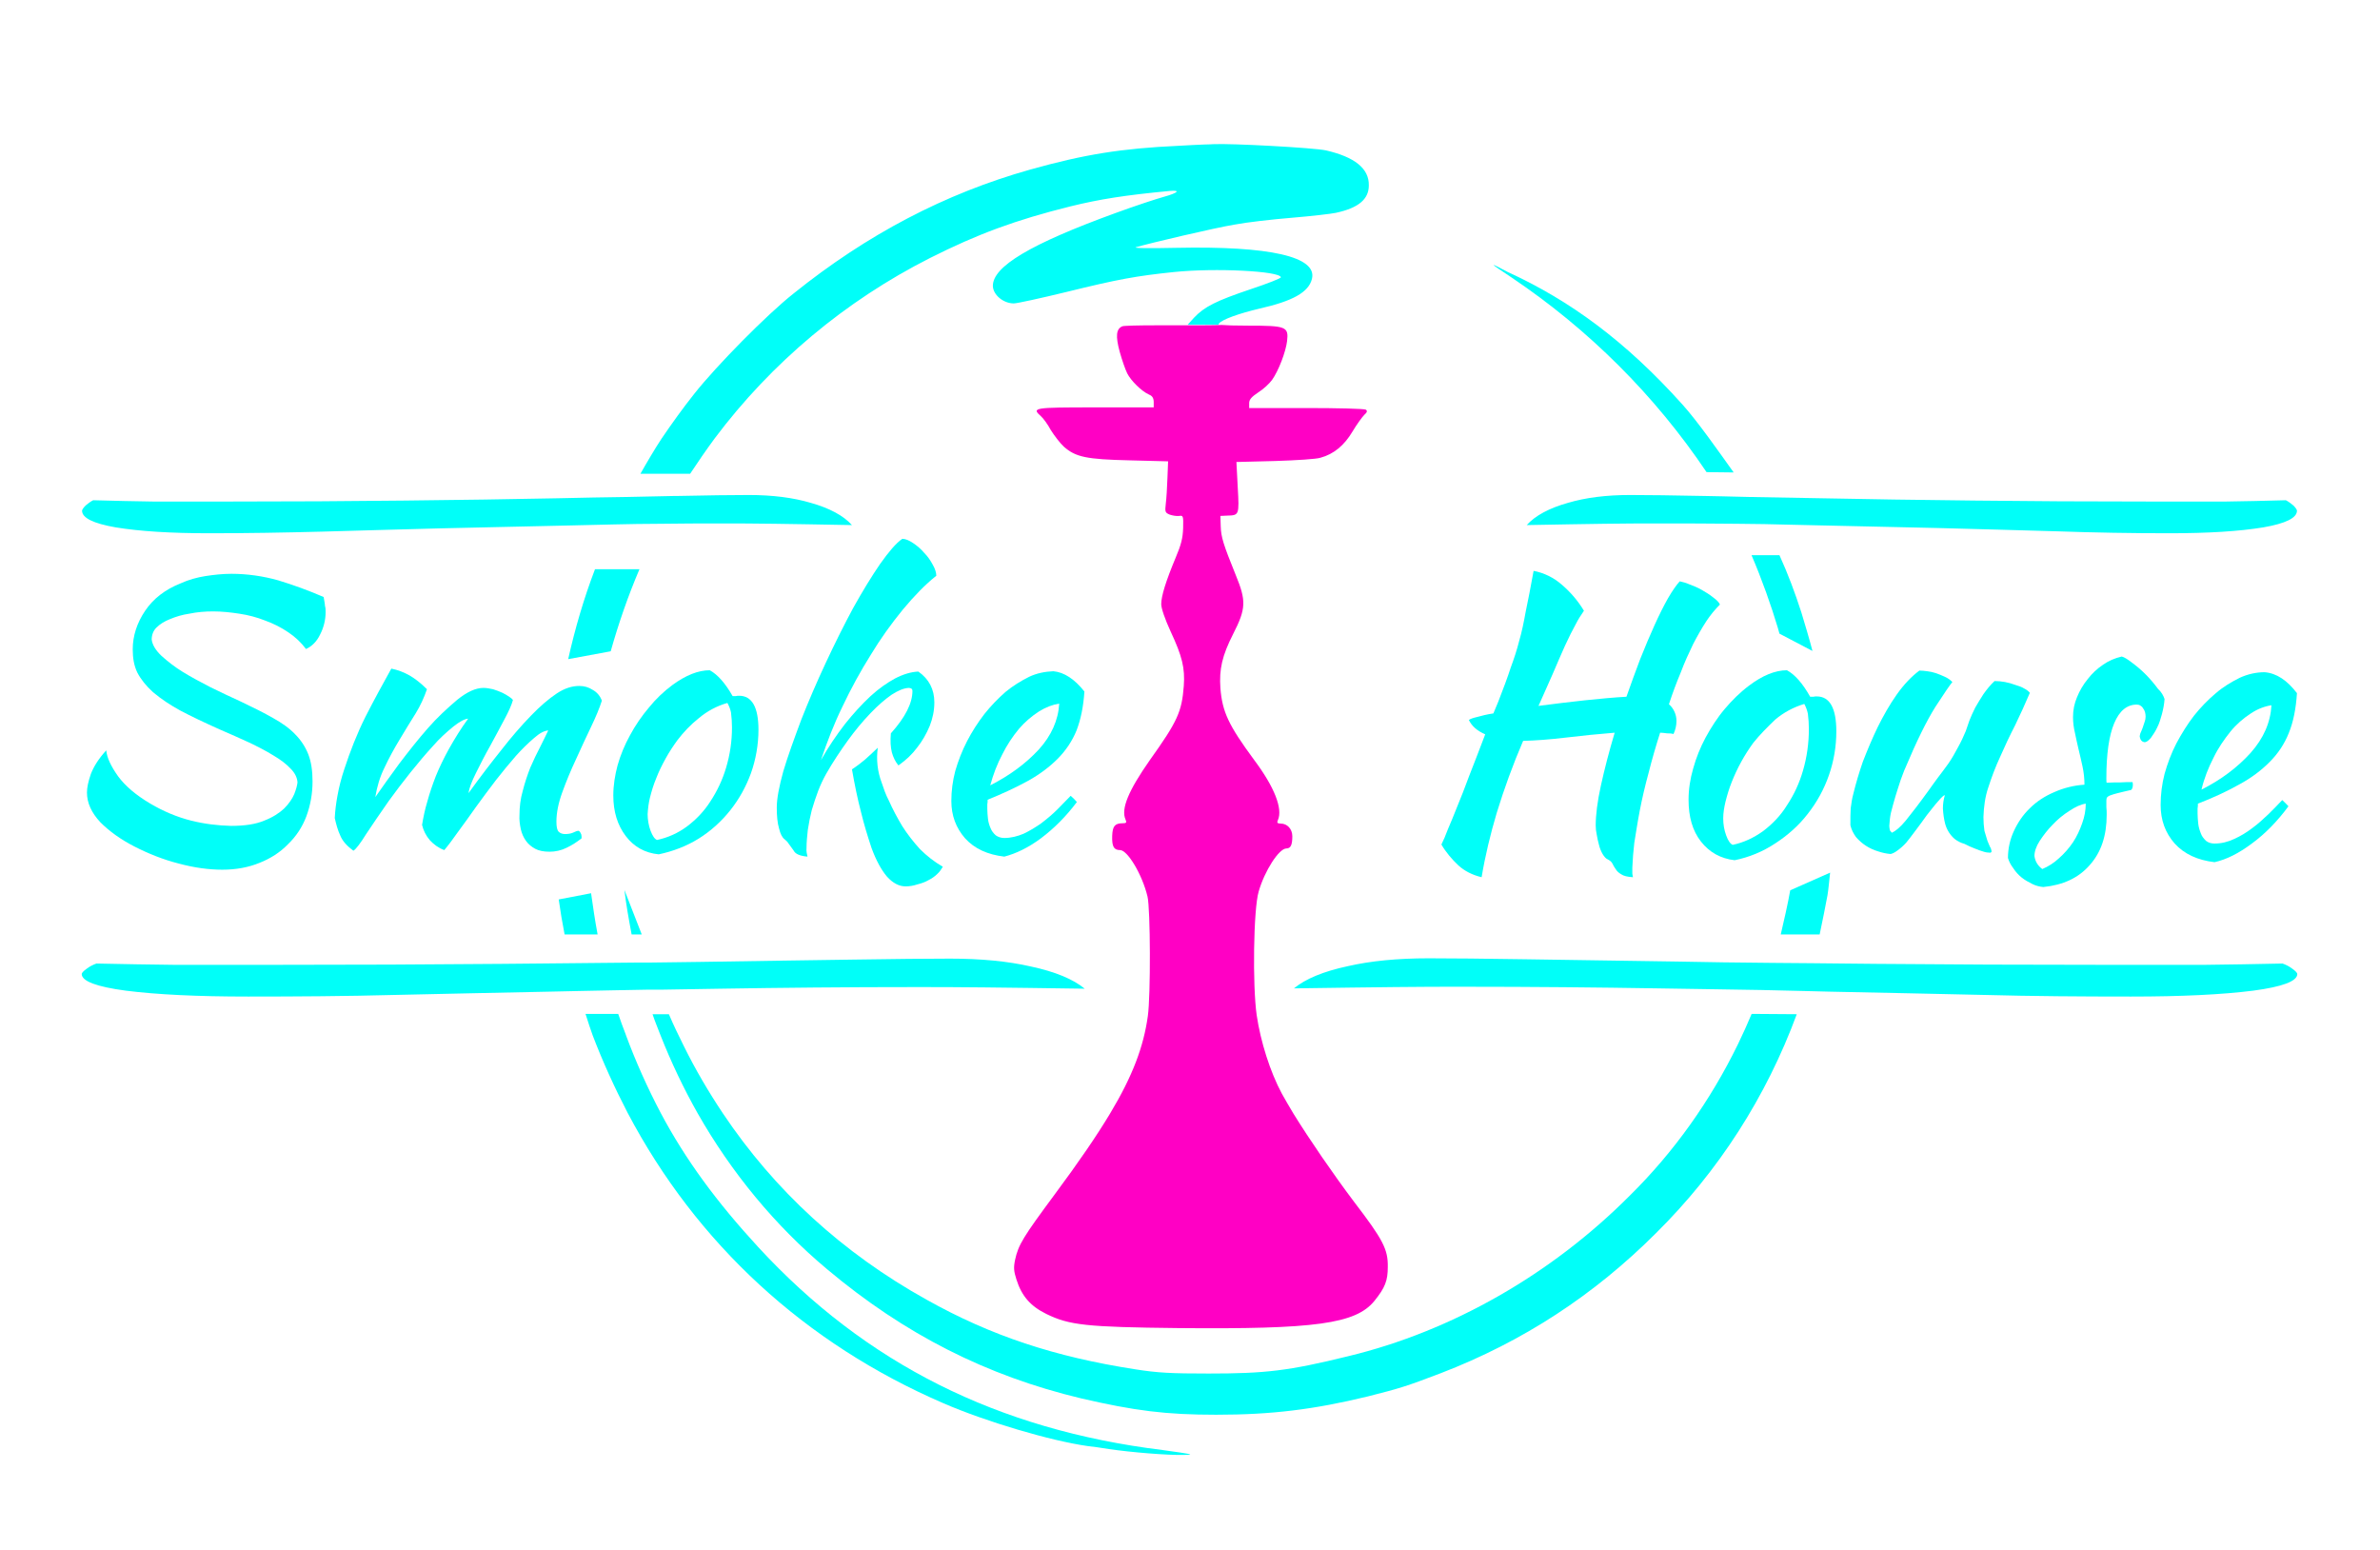 <svg width="728" height="474" viewBox="0 0 728 474" fill="none" xmlns="http://www.w3.org/2000/svg">
<path fill-rule="evenodd" clip-rule="evenodd" d="M424.5 387.5C424.5 391.7 423.7 393.8 420.4 397.9C414.7 404.9 402.3 406.6 360.4 406.2C332.2 405.9 327.1 405.3 320.1 401.9C315.2 399.5 312.5 396.4 310.9 391.3C310.1 388.8 310 387.7 310.5 385.3C311.5 380.7 313 378.3 322.7 365.2C329.9 355.5 335.4 347.5 339.6 340.5C346.5 329 349.8 320.1 351.1 310.8C352 304.5 351.9 277.9 351 274.2C349.4 267.5 344.9 260 342.6 260C340.7 260 340.1 258.9 340.2 255.7C340.3 252.7 341 251.8 343.4 251.8C344.5 251.8 344.7 251.6 344.3 250.7C342.8 247.4 345.2 241.8 351.7 232.5C360.2 220.6 361.5 217.7 362.1 209.8C362.5 204.3 361.6 200.7 358.1 193.2C356.3 189.3 355.2 186 355.2 184.8C355.2 182.3 356.6 177.8 359.6 170.6C361.3 166.6 361.8 164.6 361.9 161.5C362 157.8 361.9 157.6 360.7 157.8C359.9 157.9 358.7 157.7 357.8 157.4C356.4 156.8 356.3 156.6 356.6 154C356.8 152.5 357 149 357.1 146.2L357.3 141.1L345.6 140.8C332.3 140.5 329 139.8 325.4 136.6C324.2 135.5 322.4 133.1 321.4 131.5C320.5 129.8 319.1 127.9 318.4 127.3C315.5 124.7 316.1 124.6 335 124.6H352.9V123C352.9 121.8 352.5 121.1 351.5 120.7C349.2 119.7 345.9 116.4 344.8 114.2C344.2 113 343.2 110.1 342.5 107.6C341.2 102.8 341.4 100.6 343.3 99.8C343.8 99.6 348.5 99.5 353.6 99.5H362.9C364.8 99.5 371.5 99.5 373.6 99.4C373.7 99.4 373.7 99.4 373.8 99.4C375 99.5 377.5 99.6 381.7 99.6C393.4 99.6 394.2 99.9 393.7 104.3C393.3 107.6 391.1 113.4 389.1 116.2C388.3 117.3 386.5 119 384.9 120C382.8 121.4 382.1 122.2 382.1 123.3V124.8H399.6C409.1 124.8 417.3 125 417.8 125.3C418.3 125.7 418.2 126.1 417.3 126.9C416.7 127.5 415 129.8 413.7 132C411.2 136.2 408 138.9 403.9 140C402.8 140.4 396.5 140.8 390 141L378.2 141.3L378.6 149C379.1 157.6 379 157.6 375.4 157.7L373.3 157.8L373.4 161C373.5 164.3 374.2 166.5 378 175.9C381.2 183.7 381.2 186.1 377.2 193.9C373.8 200.6 372.9 204.7 373.3 210.5C373.9 217.8 375.8 221.8 383.6 232.4C389.9 240.8 392.4 247.4 390.9 250.8C390.5 251.6 390.7 251.9 391.8 251.9C393.7 251.9 395.3 253.5 395.3 255.8C395.3 258.4 394.8 259.5 393.5 259.5C391.2 259.5 386.8 266.4 385 272.7C383.4 278.1 383.1 301.5 384.4 310.5C385.6 318.6 388.5 327.8 392.1 334.5C393 336.2 394.3 338.3 395.7 340.7C400.6 348.6 407.8 359.1 414.2 367.6C423 379.1 424.6 382.1 424.5 387.5Z" fill="#FF00C4"/>
<path d="M488.1 252.5C488.1 249.3 488.6 245.2 489.7 240.2C490.8 235.2 492.2 229.8 493.9 224.1C488.9 224.5 483.9 225 478.9 225.6C473.9 226.2 469.6 226.5 465.9 226.6C462.8 233.8 460.1 241.2 457.8 248.7C455.9 255.1 454.3 261.7 453.2 268.3C450.3 267.6 448 266.4 446.1 264.7C444.1 262.8 442.3 260.7 440.9 258.3C441.5 257.1 442.2 255.5 442.9 253.6C443.7 251.7 444.7 249.4 445.7 246.8C446.8 244.1 448.1 240.9 449.4 237.3C450.8 233.7 452.5 229.4 454.3 224.6C451.8 223.5 450.2 222.1 449.3 220.2C449.7 219.9 450.5 219.6 451.8 219.3C453.2 218.9 454.8 218.5 456.8 218.2L458.3 214.6C459.9 210.5 461.2 207 462.1 204.2C463.1 201.5 464 198.8 464.7 196C465.5 193.3 466.1 190.3 466.7 187C467.4 183.7 468.2 179.6 469.1 174.6C472.3 175.2 475.3 176.7 477.7 178.8C480.4 181.1 482.7 183.8 484.5 186.8C483.6 188.1 482.7 189.5 482 190.9C481 192.7 479.9 194.9 478.7 197.5C477.6 200 476.3 202.9 475 206C473.6 209.1 472.2 212.4 470.6 215.9C475.3 215.3 480 214.7 484.7 214.2C489.5 213.7 493.8 213.3 497.5 213.1C498.9 209.1 500.3 205.3 501.7 201.6C503.2 197.8 504.7 194.3 506.1 191.2C507.5 188.1 508.9 185.3 510.2 183C511.6 180.6 512.8 178.9 513.8 177.8C514.8 178 515.8 178.3 516.7 178.7C518 179.2 519.3 179.7 520.5 180.4C521.7 181.1 522.9 181.8 524 182.7C525.1 183.5 525.8 184.2 526.1 184.9C524.6 186.4 523.2 188.1 522 189.9C520.5 192.2 519.2 194.5 517.9 197C516.6 199.7 515.3 202.5 514.1 205.7C512.8 208.8 511.6 212 510.5 215.4C511.2 216 511.8 216.8 512.2 217.7C512.6 218.6 512.8 219.5 512.8 220.5C512.8 221.9 512.5 223.2 511.9 224.5C511.2 224.3 510.5 224.3 509.9 224.3C509.2 224.2 508.5 224.1 507.8 224.1C506.5 228.2 505.3 232.3 504.3 236.3C503.2 240.3 502.3 244.2 501.6 247.8C500.9 251.4 500.4 254.8 499.9 257.8C499.6 260.3 499.4 262.9 499.3 265.4V267.2C499.4 267.7 499.4 268 499.5 268.3C497.8 268.2 496.6 267.9 495.9 267.4C495.2 267 494.6 266.5 494.2 265.8C493.8 265.3 493.5 264.7 493.2 264.1C492.9 263.5 492.3 263.1 491.7 262.8C491.2 262.6 490.7 262 490.2 261.2C489.7 260.3 489.3 259.3 489.1 258.4C488.8 257.4 488.6 256.3 488.4 255.2C488.2 254.3 488.1 253.4 488.1 252.5Z" fill="#00FFF9"/>
<path d="M530.6 263.1C526.3 262.6 522.9 260.7 520.3 257.4C517.7 254.1 516.5 249.8 516.5 244.6C516.5 241.4 517 238.2 517.9 235.1C518.8 231.8 520.1 228.6 521.7 225.6C523.4 222.5 525.3 219.5 527.6 216.8C529.8 214.2 532.2 211.8 535 209.7C539.1 206.6 543 205 546.6 205C549 206.3 551.4 209 553.7 213.1H554.7C555 213 555.4 213 555.7 213C559.7 213 561.7 216.6 561.7 223.7C561.7 232.9 558.6 241.8 552.9 249C550.2 252.5 546.8 255.5 543.1 257.9C539.2 260.5 535 262.2 530.6 263.1ZM536.3 227.2C533.6 230.9 531.4 234.9 529.7 239.2C528.9 241.2 528.3 243.2 527.8 245.2C527.4 246.9 527.1 248.6 527.1 250.3C527.1 252.1 527.4 253.9 528 255.5C528.6 257.2 529.3 258.1 530 258.4C533.4 257.7 536.5 256.2 539.3 254.2C542.2 252 544.7 249.4 546.6 246.3C548.8 243 550.4 239.5 551.5 235.7C552.7 231.6 553.3 227.3 553.3 223C553.3 221.4 553.2 219.9 553 218.3C552.8 217.3 552.4 216.2 551.9 215.3C548.6 216.3 545.6 217.9 543 220.1C540.6 222.4 538.3 224.7 536.3 227.2Z" fill="#00FFF9"/>
<path d="M597.9 256.6C596.5 255.4 595.5 253.8 595 252C594.6 250.5 594.4 248.9 594.3 247.3C594.3 245.9 594.5 244.5 594.9 243.2C594.6 243.2 593.9 243.8 592.9 245C591.8 246.2 590.7 247.7 589.4 249.3C588.2 251 587 252.6 585.8 254.2C584.6 255.8 583.7 257 583.1 257.7C582.3 258.6 581.3 259.5 580.3 260.2C579.5 260.8 578.8 261.1 578.3 261.2C577 261.1 575.7 260.8 574.5 260.4C571.8 259.6 569.5 258.1 567.7 256C566.9 254.9 566.3 253.7 566 252.4C566 250.3 566 248.5 566.1 247.2C566.3 245.7 566.5 244.2 566.9 242.8C567.7 239.5 568.7 236.2 569.8 233C571.2 229.4 572.7 225.8 574.4 222.3C576.1 218.9 578 215.5 580.2 212.4C582.4 209.3 584.7 206.9 587.1 205.1C587.9 205.1 588.7 205.2 589.5 205.3C590.4 205.4 591.3 205.6 592.2 205.9C593.1 206.2 594 206.6 594.9 207C595.8 207.4 596.5 207.9 597.2 208.6C596.5 209.4 594.8 211.9 592 216.2C589.3 220.5 586.2 226.8 582.8 234.9C582.4 235.7 582 237 581.4 238.5C580.9 240.1 580.3 241.8 579.8 243.5C579.3 245.2 578.8 247 578.4 248.6C578.1 249.9 578 251.2 577.9 252.6C577.9 253.1 578 253.5 578.1 254C578.3 254.2 578.5 254.5 578.7 254.7C579.8 254.2 581.3 253 583 250.9C584.7 248.8 587.1 245.7 590.2 241.4C591 240.3 591.8 239.1 592.8 237.8C593.9 236.4 594.9 235 596 233.5C597.1 231.9 598 230.3 598.9 228.6C599.8 227 600.6 225.3 601.3 223.6C601.6 222.7 602 221.6 602.4 220.4C602.9 219.1 603.5 217.8 604.2 216.4C605 215 605.8 213.7 606.7 212.3C607.7 210.9 608.8 209.5 610.1 208.3C611.2 208.3 612.2 208.4 613.3 208.6C614.4 208.8 615.4 209.1 616.5 209.5C617.5 209.8 618.4 210.1 619.2 210.6C619.8 210.9 620.4 211.3 620.9 211.9C619.5 215.2 618 218.5 616.4 221.8C614.7 225.1 613.2 228.3 611.8 231.5C610.4 234.5 609.2 237.7 608.2 240.8C607.2 243.7 606.8 246.8 606.7 249.9C606.7 251.3 606.8 252.7 607 254.1C607.3 255.2 607.6 256.2 607.9 257.1C608.2 257.9 608.5 258.5 608.7 259C609 259.4 609.1 259.9 609.2 260.4C609.2 260.5 609.1 260.6 609 260.7L608.9 260.8H608.8C608.1 260.8 607.4 260.7 606.8 260.5C605.8 260.2 604.9 259.9 604 259.5C603 259.1 602 258.7 600.9 258.1C599.8 257.8 598.8 257.3 597.9 256.6Z" fill="#00FFF9"/>
<path d="M662.1 213.8C662 215.3 661.7 216.9 661.3 218.4C660.9 219.8 660.5 221.3 659.8 222.6C659.3 223.7 658.6 224.7 657.9 225.7C657.2 226.5 656.6 227 656 227C655.2 226.9 654.7 226.4 654.5 225.3C654.5 225 654.6 224.6 654.7 224.3C654.9 223.8 655.2 223.2 655.4 222.6C655.6 222 655.8 221.4 656 220.8C656.2 220.3 656.3 219.8 656.3 219.2C656.3 218.3 656.1 217.3 655.5 216.6C655.3 216.2 655 216 654.7 215.8C654.4 215.6 654 215.5 653.6 215.5C650.6 215.5 648.3 217.4 646.7 221.2C645.1 225 644.3 230.6 644.3 238C644.3 238.8 644.3 239.2 644.4 239.4C646 239.3 647.4 239.3 648.6 239.3C649.9 239.2 651.1 239.2 652.3 239.2C652.4 239.5 652.4 239.8 652.4 240.1C652.4 240.8 652.2 241.3 651.9 241.6C650.2 242 648.8 242.3 647.7 242.6C646.9 242.8 646.2 243 645.4 243.3C644.9 243.5 644.5 243.8 644.4 244.1C644.3 244.4 644.3 244.8 644.3 245.1V246.9C644.4 247.7 644.4 248.4 644.4 249.2C644.4 255.6 642.7 260.7 639.2 264.6C635.8 268.5 631.1 270.7 625 271.3C623.9 271.2 622.7 270.9 621.7 270.4C620.5 269.8 619.4 269.2 618.4 268.4C617.4 267.6 616.5 266.6 615.8 265.5C615.1 264.6 614.5 263.5 614.2 262.4C614.2 259.6 614.8 256.8 616 254.2C617.2 251.6 618.8 249.2 620.9 247.2C623 245.1 625.5 243.5 628.3 242.3C631.2 241 634.4 240.2 637.6 240C637.6 238.1 637.4 236.3 637 234.4C636.6 232.6 636.2 230.8 635.8 229.2C635.4 227.4 635 225.8 634.7 224.2C634.3 222.6 634.1 220.9 634.1 219.3C634.1 217.2 634.5 215.2 635.3 213.3C636.1 211.3 637.2 209.4 638.6 207.7C639.9 206 641.5 204.5 643.3 203.3C645 202.1 646.9 201.3 649 200.8C649.8 201 650.9 201.7 652.3 202.8C655.3 205 657.9 207.7 660.1 210.7C661.2 211.7 661.8 212.9 662.1 213.8ZM624.7 265.8C626.6 265 628.3 263.9 629.8 262.5C631.4 261.1 632.9 259.4 634.1 257.6C635.3 255.8 636.2 253.8 636.9 251.8C637.6 249.9 638 247.8 638 245.8C636.5 246 634.8 246.8 633 248C631.1 249.2 629.4 250.6 627.9 252.2C626.4 253.7 625.1 255.4 623.9 257.2C622.8 258.9 622.3 260.5 622.3 261.8C622.5 263.3 623.2 264.7 624.7 265.8Z" fill="#00FFF9"/>
<path d="M702.6 212C702.3 216.7 701.5 220.8 700.1 224.2C698.8 227.5 696.8 230.5 694.2 233.1C691.7 235.6 688.7 237.9 685 239.9C680.9 242.2 676.7 244.1 672.3 245.8C672.3 246.3 672.3 246.8 672.2 247.3V248.8C672.2 249.8 672.3 250.9 672.4 251.9C672.5 252.9 672.8 253.9 673.2 254.9C673.5 255.8 674.1 256.5 674.8 257.2C675.6 257.8 676.5 258 677.4 258C679.5 258 681.5 257.5 683.4 256.6C685.4 255.7 687.2 254.6 688.9 253.3C690.7 252 692.3 250.5 693.9 249C695.5 247.4 696.9 246 698.1 244.7C698.8 245.3 699.4 246 700 246.6C696.6 251.2 692.9 255 688.8 258C684.8 261 681 262.9 677.4 263.7C672.2 263.1 668.1 261.2 665.2 258C662.3 254.7 660.9 250.8 660.9 246.2C660.9 243 661.3 239.8 662.1 236.7C663 233.5 664.2 230.3 665.7 227.4C667.3 224.4 669.1 221.5 671.1 218.9C673.1 216.4 675.3 214.1 677.8 212C680 210.1 682.5 208.6 685.1 207.3C687.5 206.2 690.1 205.6 692.7 205.6C696.4 205.9 699.6 208.1 702.6 212ZM694.8 215.7C692.8 216 690.6 216.8 688.5 218.2C686.2 219.7 684.1 221.5 682.3 223.7C680.3 226.2 678.5 228.8 677.1 231.7C675.5 234.8 674.2 238.1 673.4 241.5C679.4 238.5 684.4 234.7 688.4 230.3C692.4 225.8 694.5 221 694.8 215.7Z" fill="#00FFF9"/>
<path d="M99 182.6C99.2 183.9 99.4 184.7 99.4 185.3C99.6 185.9 99.6 186.6 99.6 187.2C99.6 189.6 99 192 97.9 194.1C96.9 196.2 95.4 197.7 93.6 198.5C92.1 196.5 90.3 194.8 88.2 193.4C86 191.9 83.6 190.7 81.1 189.8C78.6 188.8 75.9 188.1 73.2 187.7C70.6 187.3 67.9 187 65.2 187C62.7 187 60.3 187.2 57.9 187.7C55.8 188 53.8 188.6 51.9 189.4C50.4 190 49 190.8 47.8 192C46.9 192.9 46.4 194.2 46.4 195.6C46.6 197.2 47.6 198.9 49.4 200.6C51.4 202.4 53.6 204.1 55.9 205.5C58.5 207.1 61.3 208.6 64.4 210.2C67.6 211.8 70.7 213.2 73.7 214.6C77.5 216.4 80.7 218 83.5 219.6C86.2 221.1 88.5 222.7 90.3 224.6C92 226.3 93.4 228.4 94.3 230.7C95.2 233 95.6 235.8 95.6 239C95.6 242.6 95 246.2 93.7 249.7C92.5 252.9 90.6 255.8 88.1 258.2C85.7 260.7 82.7 262.6 79.4 263.9C76 265.3 72.2 266 68 266C63.9 266 59.4 265.4 54.6 264.1C49.9 262.9 45.4 261.1 41.1 258.9C37 256.8 33.5 254.3 30.7 251.5C28 248.6 26.6 245.6 26.6 242.4C26.6 240.9 27 239 27.8 236.7C28.7 234.4 30.2 232 32.5 229.5C32.7 231.7 33.9 234.3 36.1 237.4C38.3 240.4 41.6 243.2 46 245.8C49.9 248.1 54.1 249.9 58.5 251C62.5 252 66.6 252.5 70.7 252.6C74.8 252.6 78.2 252.1 80.8 251C83.4 250 85.4 248.7 86.9 247.3C88.4 245.8 89.4 244.3 90 242.9C90.6 241.4 90.9 240.2 91 239.3C90.9 237.8 90.2 236.4 88.9 235.1C87.6 233.7 85.9 232.4 83.7 231.1C81.3 229.6 78.7 228.3 76.2 227.1C73.3 225.8 70.3 224.4 67.2 223.1C62.5 221 58.5 219.1 55.1 217.3C52.2 215.7 49.4 213.9 46.8 211.7C44.7 209.8 43.1 207.8 42 205.7C41 203.6 40.6 201.3 40.6 198.6C40.6 194.5 41.9 190.5 44.4 186.8C46.9 183.1 50.5 180.3 55.3 178.4C57.7 177.3 60.3 176.6 62.8 176.2C65.4 175.8 68.1 175.5 70.8 175.5C75.6 175.5 80.5 176.2 85.1 177.5C89.7 178.9 94.4 180.6 99 182.6Z" fill="#00FFF9"/>
<path d="M167.7 223.4C166.5 223.5 165.1 224.2 163.4 225.7C161.4 227.4 159.5 229.3 157.8 231.2C155.9 233.4 153.8 235.9 151.7 238.6C149.6 241.3 147.6 244.1 145.6 246.8C143.7 249.5 141.9 252 140.2 254.3C138.5 256.7 137.1 258.6 135.9 260C134.2 259.4 132.7 258.3 131.5 257C130.3 255.6 129.5 254 129.1 252.3C129.5 249.9 130 247.5 130.7 245.2C131.4 242.6 132.3 240 133.3 237.4C134.4 234.7 135.7 232 137.3 229.1C139.1 225.9 141 222.8 143.2 219.8C142.1 219.9 140.6 220.7 138.7 222.2C136.5 224 134.4 225.9 132.5 228.1C130.3 230.5 128 233.2 125.6 236.2C123.2 239.2 121 242.1 118.9 245C116.2 248.9 113.9 252.2 112 255.1C110.2 258 108.9 259.7 108.1 260.2C106.2 258.8 104.8 257.3 104.1 255.6C103.3 253.9 102.8 252 102.4 250.2C102.5 248 102.8 245.7 103.2 243.5C103.7 240.7 104.4 238 105.3 235.3C107.1 229.8 109.2 224.4 111.8 219.2C114.5 213.9 117.2 209 119.7 204.5C121.7 204.9 123.5 205.6 125.3 206.6C127 207.6 128.8 209 130.6 210.8C129.7 213.4 128.6 215.8 127.2 218.1C125.6 220.6 124 223.3 122.3 226.1C120.6 228.9 119 231.8 117.6 234.8C116.2 237.6 115.3 240.7 114.8 243.8C116.9 240.8 119.3 237.4 122.1 233.6C125 229.8 127.9 226.1 130.9 222.7C133.6 219.6 136.7 216.7 139.9 214C142.9 211.6 145.5 210.4 147.9 210.4C148.9 210.4 149.8 210.6 150.8 210.8C151.8 211.1 152.8 211.5 153.7 211.9C154.5 212.3 155.2 212.7 155.9 213.2C156.5 213.6 156.8 213.9 156.9 214.1C156.5 215.6 155.6 217.6 154.2 220.2C152.9 222.7 151.4 225.4 149.9 228.2C148.3 231 146.9 233.8 145.6 236.4C144.3 239 143.5 241.1 143.3 242.6C146.9 237.6 150.3 233.2 153.5 229.2C156.3 225.6 159.3 222.1 162.5 218.8C165.3 215.9 167.9 213.7 170.3 212.1C172.7 210.5 175 209.8 177.2 209.8C178.7 209.8 180.1 210.2 181.3 211C182.6 211.7 183.6 212.9 184.1 214.3C183.4 216.5 182.3 219.2 180.8 222.3C179.3 225.4 177.8 228.7 176.2 232.2C174.6 235.6 173.2 239 172 242.3C170.8 245.6 170.2 248.6 170.2 251.3C170.2 252.9 170.4 253.9 170.9 254.4C171.3 254.8 172 255.1 172.8 255.1C173.6 255.1 174.5 255 175.2 254.7C176 254.3 176.6 254.1 177 254.1C177.2 254.2 177.4 254.4 177.5 254.6C177.6 254.8 177.7 255 177.8 255.2C177.9 255.6 177.9 256 177.9 256.4C176.5 257.5 175 258.5 173.3 259.3C171.7 260.1 169.9 260.5 168.1 260.5C166.3 260.5 164.8 260.2 163.7 259.6C162.6 259 161.6 258.2 160.9 257.2C160.1 256.1 159.6 254.9 159.3 253.6C159 252.2 158.8 250.7 158.9 249.3C158.9 246.8 159.2 244.3 159.9 241.9C160.5 239.5 161.3 237.1 162.2 234.8C163.2 232.5 164.2 230.4 165.2 228.5C166.1 226.7 167 224.9 167.7 223.4Z" fill="#00FFF9"/>
<path d="M201.5 261.3C197.3 260.9 193.9 259 191.4 255.7C188.9 252.4 187.6 248.3 187.6 243.3C187.6 240.2 188.1 237.1 188.9 234.1C189.8 230.9 191.1 227.8 192.7 224.9C194.3 221.9 196.3 219 198.5 216.4C200.6 213.8 203 211.5 205.7 209.5C209.8 206.5 213.6 205 217.1 205C219.5 206.3 221.8 208.9 224.1 212.9H225.1C225.4 212.8 225.8 212.8 226.1 212.8C230 212.8 232 216.3 232 223.2C232 227.7 231.2 232.3 229.7 236.5C228.2 240.6 226.1 244.4 223.4 247.8C220.7 251.2 217.4 254.2 213.7 256.5C210 258.8 205.8 260.4 201.5 261.3ZM207.2 226.4C205.9 228.2 204.7 230 203.6 232C202.5 234 201.5 236 200.7 238.1C199.9 240 199.3 242 198.8 244C198.4 245.6 198.2 247.3 198.1 249C198.1 250.7 198.4 252.5 199 254.1C199.6 255.7 200.3 256.7 201 256.9C204.3 256.2 207.4 254.8 210.1 252.8C212.9 250.7 215.4 248.1 217.3 245.1C219.4 241.9 221 238.5 222.1 234.8C223.3 230.8 223.9 226.7 223.9 222.5C223.9 221 223.8 219.5 223.6 217.9C223.4 216.9 223 215.9 222.5 215C219.3 215.9 216.3 217.5 213.7 219.7C211.3 221.6 209.1 223.9 207.2 226.4Z" fill="#00FFF9"/>
<path d="M331.7 211.5C331.4 216.1 330.6 220 329.3 223.4C328 226.6 326 229.6 323.5 232.1C321.1 234.5 318.1 236.8 314.5 238.8C310.5 241 306.3 242.9 302.1 244.6C302.1 245.1 302.1 245.6 302 246V247.4C302 248.4 302.1 249.4 302.2 250.4C302.3 251.4 302.6 252.4 303 253.3C303.3 254.1 303.9 254.9 304.6 255.5C305.3 256 306.2 256.3 307.2 256.3C309.2 256.3 311.2 255.8 313.1 255C315 254.1 316.8 253 318.5 251.8C320.2 250.5 321.9 249.1 323.4 247.6C325 246 326.3 244.6 327.5 243.4C328.2 244 328.8 244.6 329.4 245.3C326.1 249.7 322.4 253.4 318.4 256.4C314.5 259.3 310.7 261.1 307.2 262C302.1 261.4 298.1 259.6 295.2 256.4C292.4 253.2 291 249.4 291 245C291 241.9 291.4 238.8 292.2 235.8C293.1 232.7 294.3 229.6 295.8 226.7C297.3 223.8 299.1 221 301.1 218.4C303.1 215.9 305.2 213.7 307.6 211.6C309.8 209.8 312.2 208.3 314.8 207C317.1 205.9 319.7 205.4 322.2 205.3C325.5 205.6 328.7 207.7 331.7 211.5ZM324 215.2C322 215.5 319.9 216.3 317.8 217.6C315.5 219.1 313.4 220.9 311.7 222.9C309.7 225.3 308 227.9 306.6 230.7C305 233.7 303.8 236.9 302.9 240.2C308.8 237.2 313.7 233.6 317.7 229.3C321.6 225 323.7 220.3 324 215.2Z" fill="#00FFF9"/>
<path fill-rule="evenodd" clip-rule="evenodd" d="M239.6 235.9C238.3 240.6 237.6 244.3 237.6 247C237.6 249.6 237.8 251.7 238.3 253.4C238.7 255.1 239.3 256.2 240 256.7C240.5 257.1 240.9 257.5 241.2 258C241.6 258.6 242.2 259.3 242.8 260.2C243.3 261.2 244.7 261.8 247 262C246.8 261.2 246.6 260.3 246.7 259.4C246.7 257.5 246.9 255.7 247.1 253.8C247.4 251.8 247.8 249.8 248.3 247.8C248.9 245.7 249.6 243.7 250.3 241.8C251 240 251.8 238.3 252.7 236.7C254.8 233 257.1 229.6 259.4 226.4C261.5 223.5 263.8 220.7 266.3 218.1C268.6 215.7 270.7 213.9 272.7 212.5C274.7 211.2 276.4 210.5 277.9 210.4C278.7 210.4 279.1 210.7 279.1 211.3C279.1 215.1 276.9 219.4 272.5 224.3C272.3 226.6 272.4 228.5 272.8 230.1C273.2 231.6 273.9 233 274.8 234.1C274.9 234 275 234 275.1 233.9C277.2 232.4 279 230.7 280.5 228.7C282.1 226.7 283.4 224.4 284.4 222C285.3 219.7 285.8 217.3 285.8 214.8C285.8 210.9 284.2 207.7 280.9 205.4C278.7 205.5 276.3 206.2 273.8 207.5C271.4 208.8 268.8 210.6 266.3 212.9C263.5 215.5 260.9 218.4 258.5 221.4C255.8 224.9 253.3 228.6 251.1 232.5C253 226.9 255.1 221.4 257.7 216.1C260.3 210.6 263.2 205.3 266.4 200.2C269.3 195.4 272.6 190.8 276.2 186.4C279.7 182.2 283.1 178.7 286.4 176.1C286.4 175.1 286 173.9 285.3 172.7C284.6 171.4 283.8 170.2 282.7 169.1C281.7 167.9 280.5 166.9 279.3 166.1C278.1 165.3 277 164.8 276 164.8C274.1 166.1 271.9 168.7 269.2 172.5C266.6 176.3 263.9 180.7 261 185.9C258.2 191.1 255.4 196.7 252.6 202.7C249.8 208.7 247.3 214.5 245.1 220.1C242.9 226 241 231.2 239.6 235.9ZM269.7 239.4C268.4 236 268 232.3 268.5 228.7C267.1 230 265.8 231.3 264.5 232.4C263.3 233.4 262 234.4 260.6 235.3C261.4 239.9 262.3 244.3 263.4 248.5C264.3 252.2 265.4 255.8 266.6 259.4C268 263.2 269.6 266.1 271.3 268.1C273.1 270.1 275 271.1 277 271.1C278.2 271.1 279.4 270.9 280.6 270.5C281.8 270.2 283 269.8 284 269.2C285 268.7 285.9 268.1 286.7 267.3C287.4 266.7 287.9 265.9 288.4 265.1C285.8 263.6 283.5 261.8 281.4 259.7C279.4 257.5 277.6 255.2 276 252.7C274.5 250.2 273.1 247.6 271.9 244.9C270.9 243 270.3 241.2 269.7 239.4Z" fill="#00FFF9"/>
<path d="M64.1 163.1C52.2 163.1 42.7 162.5 35.4 161.3C28.5 160.1 25.1 158.4 25.1 156.2C25.1 155.9 25.5 155.3 26.2 154.6C26.9 154 27.7 153.4 28.5 153C35 153.2 41.1 153.3 46.9 153.4H69.3C88.8 153.4 107 153.3 123.9 153.1C141.1 152.9 156.6 152.7 170.4 152.4C178.2 152.2 185.4 152.1 191.9 152L206 151.7H206.9C216.4 151.5 223.8 151.4 229 151.4C236.3 151.4 242.6 152.2 248 153.8C253.7 155.4 258 157.7 260.6 160.6C251 160.4 243.2 160.3 237 160.2C230.9 160.1 225.5 160.1 220.9 160.1C214.5 160.1 208.2 160.1 202.1 160.2C197.2 160.2 192.4 160.3 187.7 160.4C183.3 160.5 179 160.6 174.9 160.7C160.7 161 147.3 161.3 134.7 161.6C122.1 161.9 110 162.3 98.5 162.6C87.1 162.9 75.6 163.1 64.1 163.1Z" fill="#00FFF9"/>
<path d="M75.9 304.8C60.4 304.8 48 304.2 38.5 303C29.5 301.8 25 300.1 25 297.9C25 297.6 25.5 297 26.5 296.3C27.4 295.6 28.4 295.1 29.5 294.7C38 294.9 46 295 53.4 295.1H82.6C108 295.1 131.7 295 153.7 294.8C161 294.7 168 294.7 174.8 294.6L184.8 294.5C188.4 294.5 191.9 294.4 195.3 294.4H199C204.3 294.3 209.4 294.3 214.3 294.2C232.2 293.9 247.7 293.7 260.7 293.5C273.7 293.3 283.6 293.2 290.6 293.2C300.1 293.2 308.3 294 315.3 295.6C322.8 297.2 328.3 299.5 331.8 302.4C319.3 302.2 309.1 302.1 301.1 302C293.1 301.9 286.1 301.9 280.2 301.9C258.8 301.9 238.8 302.1 220.4 302.4C214.1 302.5 208 302.6 202 302.7H200.6H199.5H197.7L187.1 302.9L177.2 303.1L168.1 303.3C151.6 303.6 135.9 304 121 304.3C105.8 304.7 90.8 304.8 75.9 304.8Z" fill="#00FFF9"/>
<path d="M663.6 163.1C675.5 163.1 685 162.5 692.3 161.3C699.2 160.1 702.6 158.4 702.6 156.2C702.6 155.9 702.2 155.3 701.5 154.6C700.8 154 700 153.4 699.2 153C692.7 153.2 686.6 153.3 680.8 153.4H658.4C638.9 153.4 620.7 153.3 603.8 153.1C586.6 152.9 571.1 152.7 557.3 152.4L535 152L526.7 151.8L521.6 151.7C511.6 151.5 504 151.4 498.6 151.4C491.3 151.4 485 152.2 479.6 153.8C473.9 155.4 469.6 157.7 467 160.6C476.6 160.4 484.4 160.3 490.6 160.2C496.7 160.1 502.1 160.1 506.7 160.1C515.2 160.1 523.5 160.1 531.4 160.2C534.2 160.2 536.9 160.3 539.7 160.3C544.1 160.4 548.5 160.5 552.7 160.6C566.9 160.9 580.3 161.2 592.9 161.5C605.5 161.8 617.6 162.2 629.1 162.5C640.6 162.9 652.1 163.1 663.6 163.1Z" fill="#00FFF9"/>
<path d="M651.8 304.8C667.3 304.8 679.7 304.2 689.2 303C698.2 301.8 702.7 300.1 702.7 297.9C702.7 297.6 702.2 297 701.2 296.3C700.3 295.6 699.3 295.1 698.2 294.7C689.7 294.9 681.7 295 674.3 295.1H645C619.6 295.1 595.9 295 573.9 294.8C567.1 294.7 560.6 294.7 554.2 294.6C550 294.6 545.9 294.5 542 294.5C531.9 294.4 522.3 294.3 513.3 294.1C495.3 293.8 479.9 293.6 466.9 293.4C453.9 293.2 444 293.1 437 293.1C427.5 293.1 419.3 293.9 412.3 295.5C404.8 297.1 399.3 299.4 395.8 302.3C408.3 302.1 418.5 302 426.5 301.9C434.5 301.8 441.5 301.8 447.4 301.8C468.8 301.8 488.8 302 507.2 302.3C518.1 302.5 528.7 302.6 538.9 302.8C543.2 302.9 547.5 303 551.7 303.1C554.3 303.2 557 303.2 559.6 303.3C576.1 303.6 591.8 304 606.7 304.3C621.8 304.7 636.8 304.8 651.8 304.8Z" fill="#00FFF9"/>
<path d="M170.9 275.1C171.4 278.7 172 282.2 172.7 285.8H182.8C182 281.6 181.4 277.4 180.8 273.2L170.9 275.1Z" fill="#00FFF9"/>
<path d="M173.8 201.6L186.8 199.2C189.2 190.7 192.1 182.3 195.6 174.1H182C178.6 183 175.9 192.2 173.8 201.6Z" fill="#00FFF9"/>
<path d="M556.6 285.8C557.3 282.5 558.6 276.1 559 273.8C559.3 272 559.5 269.6 559.8 266.9L547.6 272.3C547 275.8 545.5 282.5 544.7 285.8H556.6Z" fill="#00FFF9"/>
<path d="M535.8 169.9C538.9 177.1 541.8 185.3 543.8 192C544 192.6 544.1 193.2 544.3 193.8L554.4 199.1C553.4 195.2 552.2 191.3 551 187.3C549.1 181.4 546.9 175.5 544.3 169.8H535.8V169.9Z" fill="#00FFF9"/>
<path d="M514.7 123.8C497.2 104.3 480.2 91.9 461.2 83.2C455.2 80 455.3 80.2 462.4 84.9C485.9 100.7 506.2 120.9 522 144.4L530.3 144.5C526.3 138.9 519.3 128.9 514.7 123.8Z" fill="#00FFF9"/>
<path fill-rule="evenodd" clip-rule="evenodd" d="M196.3 285.8H193.2C192.3 281 191.5 276.5 191 272.2L196.3 285.8Z" fill="#00FFF9"/>
<path fill-rule="evenodd" clip-rule="evenodd" d="M549.6 310.2C540.3 335.4 525.7 358.2 506.6 377.1C487.6 396.1 465.9 410.3 440.7 420C430.2 424 428.3 424.6 418.4 427.1C401.9 431.1 389.1 432.7 372 432.7C356.6 432.7 347.1 431.5 330.7 427.7C301.8 420.8 276.7 408.1 253 388.2C237.1 374.9 223.7 358.6 213.4 340.5C209.1 332.9 205.3 324.9 202.1 316.8C201.2 314.4 200.4 312.6 199.6 310.2H204.6C206.1 313.7 207.5 316.6 209.2 320C212.7 327.1 216.7 333.9 221.1 340.5C236.9 364.1 257.7 383.2 283.4 397.5C303.2 408.6 322.7 415 347.2 418.8C354.1 419.9 358.3 420.1 369.7 420.1C387.1 420.1 394.1 419.3 412.4 414.8C444 407.2 474.5 389.8 498.5 365.7C512.1 352.3 523.2 336.6 531.6 319.4C533 316.5 534.6 313 535.8 310.1L549.6 310.2Z" fill="#00FFF9"/>
<path fill-rule="evenodd" clip-rule="evenodd" d="M405.6 46C402.1 45.2 376.4 43.8 371 44.1C370.7 44.1 369.8 44.2 368.3 44.2C366.3 44.3 363.4 44.4 360.4 44.6C343.1 45.4 331.7 47.2 315 51.9C289.1 59.2 265.2 71.7 242.7 89.8C234.6 96.2 219.2 111.8 212.4 120.4C208.9 124.8 205.6 129.4 202.4 134.1C200.4 137.1 197.7 141.7 195.9 144.9H211.1C213.2 141.7 216.3 137.2 218.6 134.1C236 110.9 258.6 92 284.5 78.9C299 71.6 310.6 67.3 327.5 63.1C336.5 60.9 344.1 59.7 357.8 58.4C361.3 58.1 360.3 59 356 60.2C353.8 60.8 347.1 63 341.1 65.2C315.3 74.6 303.6 81.5 303.7 87.5C303.8 90.2 306.9 92.8 310.1 92.8C311.1 92.8 318.4 91.2 326.2 89.3C342 85.4 347.6 84.4 359.1 83.2C371.8 81.9 391.4 82.9 391.8 84.8C391.9 85.1 387.8 86.7 382.7 88.4C372 92 368.4 93.8 365.2 97.2L363.3 99.3H372.9C372.7 99.2 372.7 99 372.9 98.9C373.9 97.7 378.9 95.9 385.2 94.4C395.4 92.1 400.3 89.4 401.3 85.3C403 78.5 388.4 75.2 359.8 75.8C350.8 76 346.4 75.9 347.5 75.6C351.6 74.4 371.5 69.7 377.6 68.7C381.2 68 389.1 67.1 395.2 66.6C401.2 66.1 407.2 65.4 408.6 65.1C415.6 63.6 418.7 60.9 418.7 56.7C418.8 51.5 414.3 48 405.6 46Z" fill="#00FFF9"/>
<path fill-rule="evenodd" clip-rule="evenodd" d="M362 445C357.1 445.1 345.9 444.2 339.2 443.2C336.8 442.8 333.9 442.4 332.8 442.3C321.4 440.7 301.5 434.8 288.6 429.2C246.2 410.9 213.1 380.4 192 340.4C188 332.7 184.4 324.8 181.3 316.7C180.6 314.8 180 312.9 179.1 310.1H189.1C189.9 312.4 190.5 314.1 191.4 316.4C191.4 316.5 191.5 316.6 191.5 316.7C194.5 324.8 198.1 332.8 202.1 340.4C209.7 354.7 219.2 367.6 231.9 381.4C264.8 417.1 305.2 437.3 355.6 443.5C364.9 444.8 365.7 444.9 362 445Z" fill="#00FFF9"/>
</svg>
